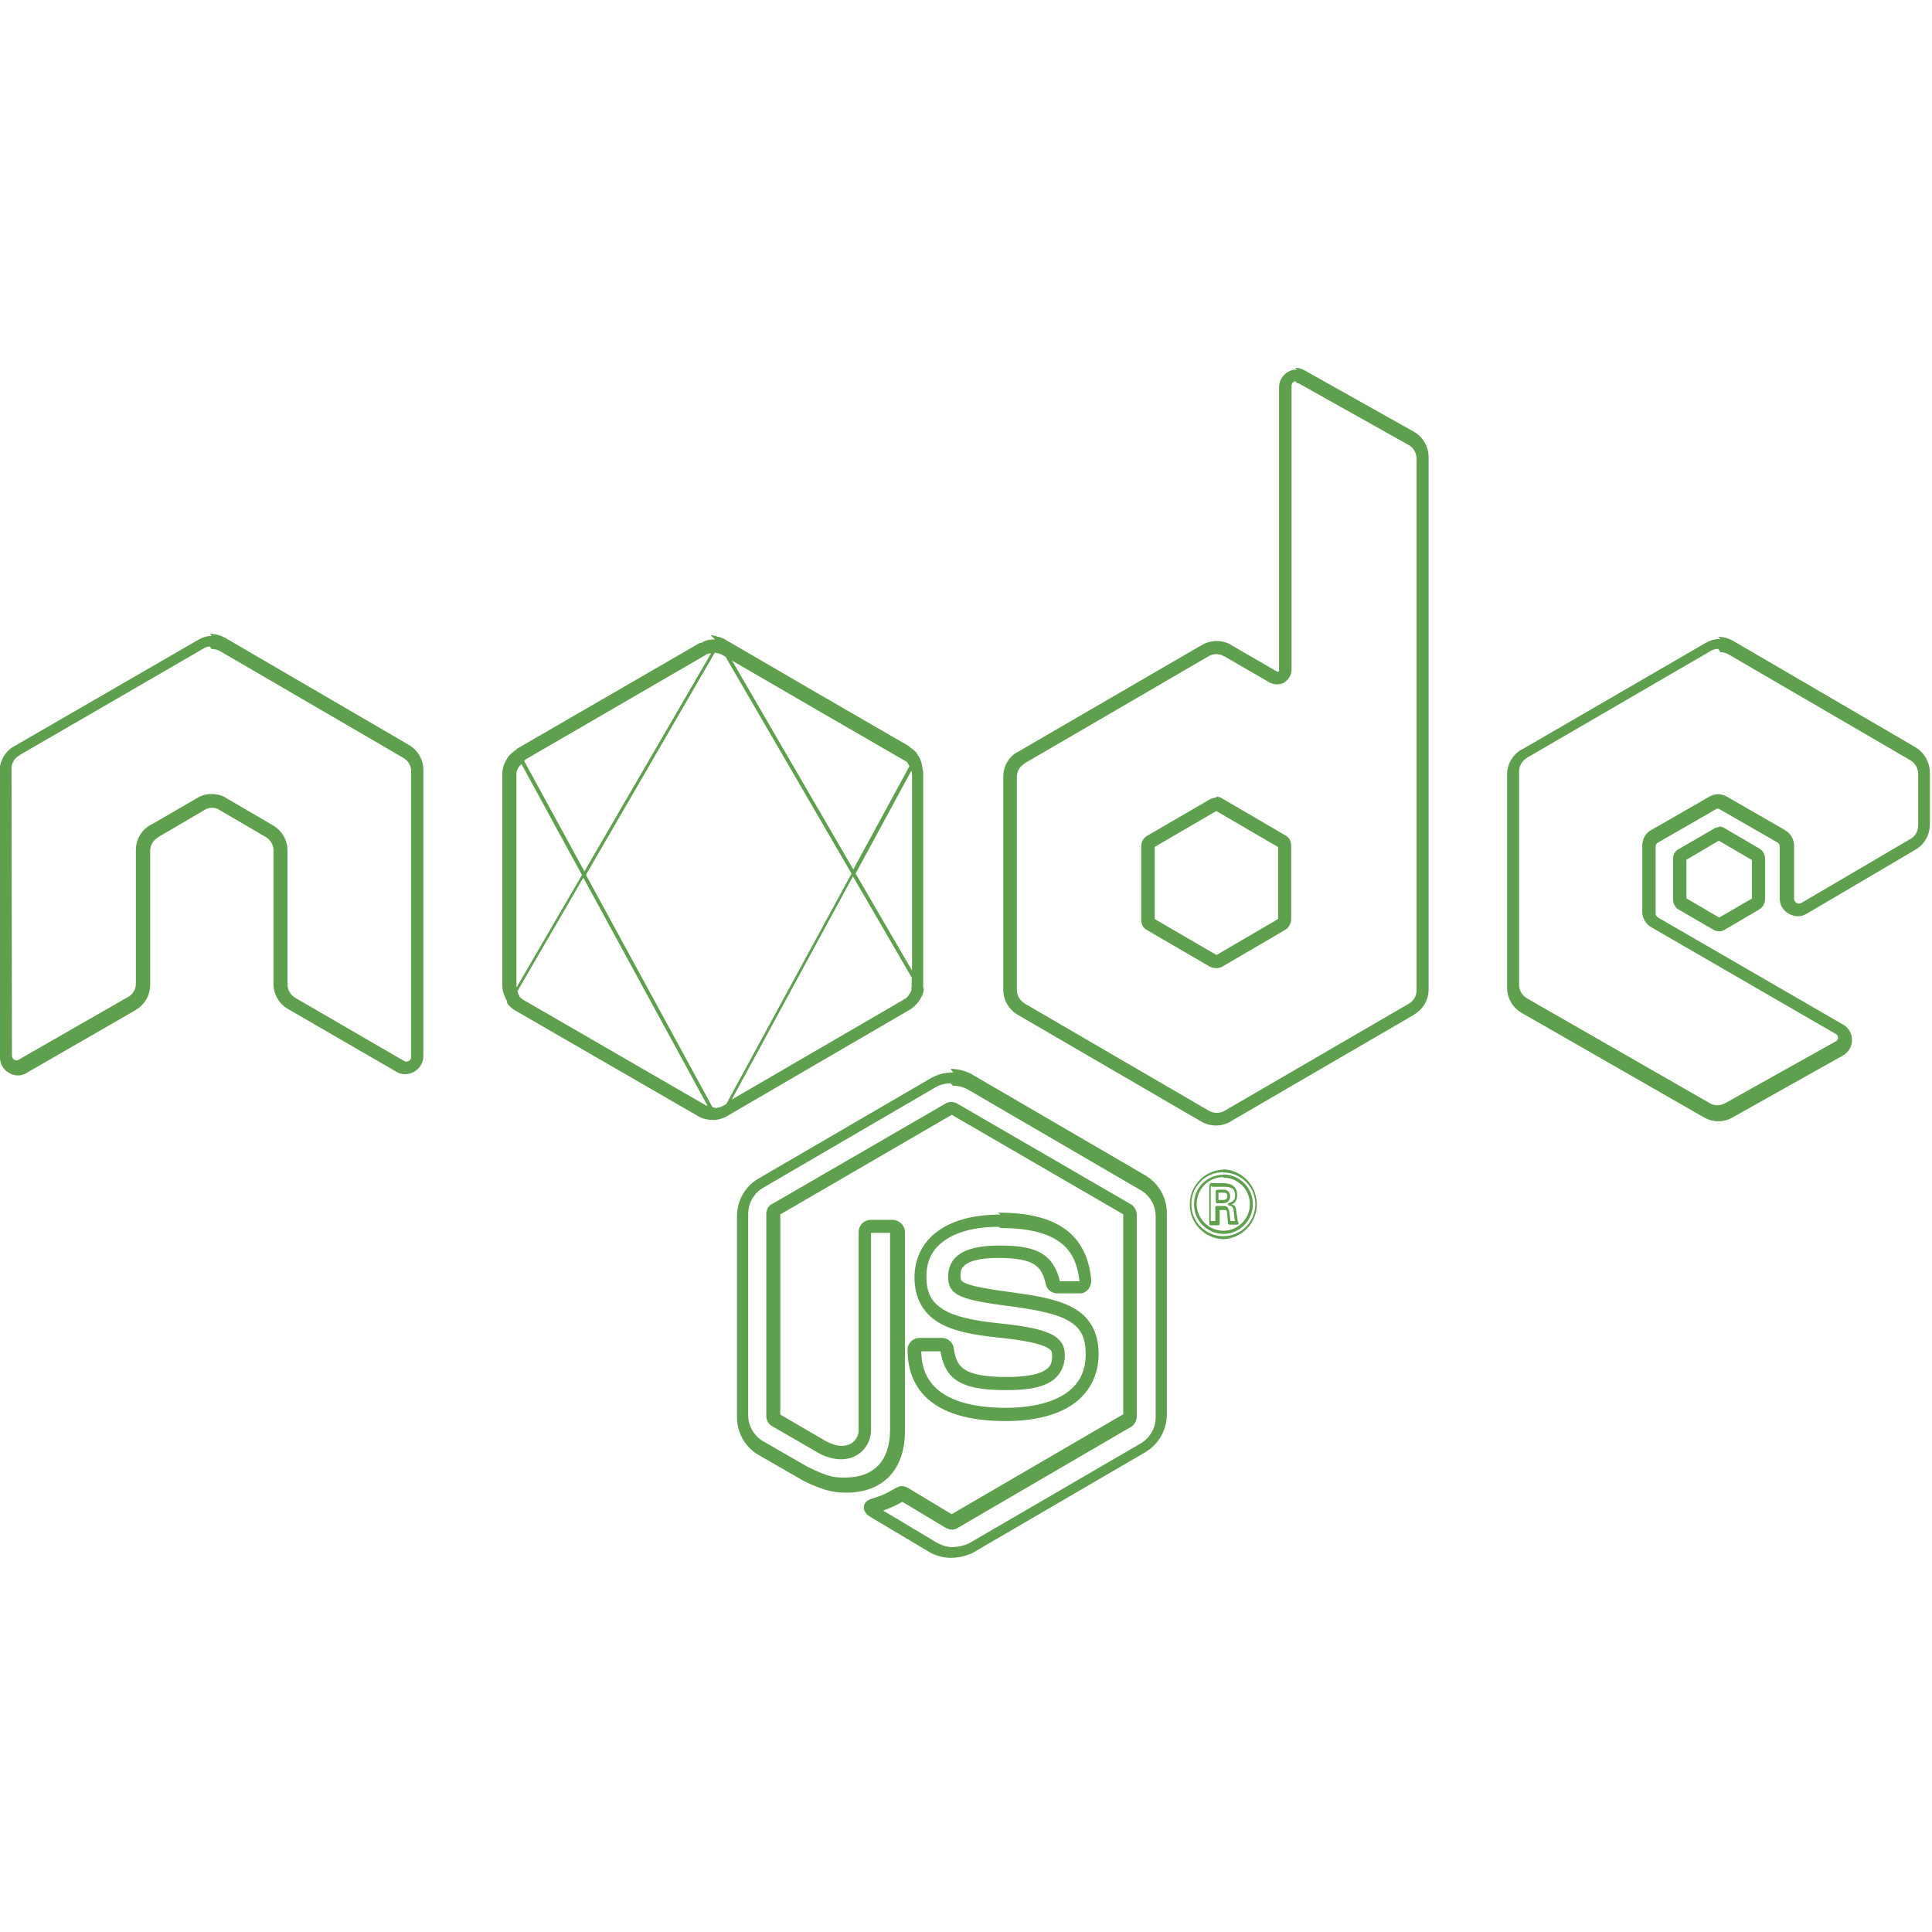 <svg viewBox="0 0 128 128" xmlns="http://www.w3.org/2000/svg"><path fill="#5FA04E" d="M85.92 24.49v0c-.2-.01-.4.04-.57.14v0c-.01 0-.01 0-.01 0 -.36.21-.59.59-.6 1v-.001c-.01 0-.01 0 0 .01v18.797c0 .01-.02.04-.05.06 -.03 0-.05.01-.08 0l-3.04-1.76v-.001c0-.01 0-.01 0-.01v-.001c-.6-.34-1.33-.34-1.92 0v0c-.01 0-.01 0-.01 0L67.46 49.8l-.01 0 -.01 0v0c-.6.33-.97.96-.97 1.65v0c-.01 0-.01 0 0 0v14.13c0 .68.37 1.31.97 1.66l0 0 0 0 12.17 7.08v0s0 0 0 0v0c.59.33 1.31.33 1.9 0v0c0-.01 0-.01 0-.01l12.17-7.08 0-.01c.6-.34.97-.98.97-1.67V30.3c0-.71-.38-1.36-.98-1.7l-7.27-4.08v-.001c-.01-.01-.02-.01-.02-.01v-.001c-.18-.09-.37-.14-.57-.14h-.01Zm-.01.89v0s0 0 0 0c.06 0 .12.01.17.04l7.25 4.064c.31.18.52.52.52.91v35.24c0 .35-.21.7-.53.88v0c-.01 0-.01 0-.01 0l-12.18 7.08v0c-.32.18-.71.18-1.03 0L67.91 66.5v0c-.01-.01-.01-.01-.01-.01v0c-.32-.19-.52-.52-.53-.89V51.47c0-.37.2-.71.52-.89v-.001c0-.01 0-.01 0-.01l12.18-7.09v0c.31-.19.7-.19 1.02-.001v-.01l3.04 1.76v0s0 0 .01 0v0c.29.15.64.15.94 0v0c.01-.01.02-.02.03-.03 .28-.19.46-.51.46-.84V25.56v-.001c0-.11.05-.21.14-.26V25.3c.03-.03.07-.04.12-.04ZM14.03 42.13c-.34 0-.64.11-.88.25v0c-.01 0-.01 0 0 0L.96 49.43H.95c-.61.34-.98.99-.98 1.68L0 70.07c0 .41.21.8.6 1.01H.6c.36.23.82.23 1.18 0l-.03.01 7.24-4.17 0-.01c.6-.34.96-.98.96-1.66v-8.88c0-.36.2-.71.52-.89v0c0-.01 0-.01 0-.01l3.07-1.8v0c0-.01 0-.01.01-.01h0c.15-.1.32-.14.5-.14 .19 0 .359.04.45.12v-.001c.01 0 .02.01.03.02l3.07 1.79v-.001s0 0 0 0c.31.18.52.53.52.88v8.87c0 .68.37 1.31.96 1.65L26.25 71c.36.23.83.22 1.2 0 .36-.21.6-.6.6-1.02V51.01c0-.69-.38-1.32-.97-1.66l-.01-.01 -12.15-7.08v0c-.01-.01-.01-.01-.02-.01h0c-.26-.14-.54-.23-.83-.25l0-.001c-.02-.01-.03-.01-.05-.01h-.12Zm99.961.2v0c-.34 0-.67.08-.95.25v0c-.01 0-.01 0-.01 0l-12.19 7.07h-.01l-.01 0v0c-.6.34-.97.97-.97 1.66v14.14c0 .68.37 1.32.97 1.66l12.09 6.93v0c.58.33 1.3.33 1.88-.01h0l7.31-4.1c.375-.21.6-.61.6-1.03v0c0-.43-.23-.82-.61-1.03l-12.24-7.08h0v0c-.1-.06-.16-.16-.16-.26v-4.42 -.001c0-.01 0-.01 0-.01v-.001c0-.01 0-.01 0-.01v0c0-.01 0-.01 0-.01v0c-.01-.1.05-.2.14-.24v-.001c0-.01 0-.01.01-.01l3.82-2.2v0c0-.01.01-.01.01-.01v0c.08-.06.18-.06.27-.001v0s0 0 .01.01l3.81 2.19v-.001c.09.05.15.15.15.26v3.45c0 .41.21.8.6 1.01 .37.22.83.23 1.19 0l7.22-4.25v0c.59-.35.94-.99.94-1.67v-3.433 0c-.01-.68-.36-1.31-.94-1.66v-.001c-.01-.01-.01-.01-.01-.01l-12.1-7.06v0c-.01-.01-.01-.01-.01 0v0c-.3-.17-.62-.26-.96-.26v0c-.01-.01-.01-.01-.01 0h-.01Zm-66.62.04v0h-.01v0c-.1-.01-.2 0-.3.01v0c-.21.02-.4.09-.57.2l-.01 0v0c-.06.01-.11.02-.16.04l-12.06 6.98v0c-.03.02-.06.05-.08.09l-.12.06 .01.02h-.001c-.23.15-.42.36-.54.6 -.02.03-.03.06-.05.1 -.02.02-.03.05-.04.08v0c-.11.22-.16.46-.16.71v14.07c0 .25.07.48.17.7 .04.11.09.22.16.32l-.04.05 .05.06h0s0 0 0 0v0c0 .01 0 .03 0 .04 .15.19.33.34.51.45v0s0 0 .01 0l12.15 7.02c.24.14.5.2.77.22 .1.01.2.02.3.01l0 .01 .08-.02 0-.01v0c.01 0 .02.01.03.01h0c.23-.04.46-.11.67-.22v0c0-.01.01-.01.02-.02l12.125-7.06v0s0 0 0 0c.25-.15.44-.35.61-.58 .12-.17.21-.36.27-.55 0-.01 0-.01 0-.02 0-.02.02-.03.02-.05v0c.03-.11.02-.22-.03-.32 0-.06.01-.11.01-.16V51.13c0-.07-.04-.13-.05-.2v0c-.02-.36-.14-.71-.37-.99l-.01-.01 .01-.02 -.05-.07 -.01-.01v-.001c-.01-.01-.01-.02-.02-.02h-.001c-.02-.01-.03-.02-.04-.03v-.001c-.08-.09-.17-.17-.27-.22v0c-.06-.06-.12-.11-.18-.15l-6.05-3.5 -6.05-3.52h0c-.01-.01-.01-.01-.01-.01v-.001c-.19-.11-.38-.18-.59-.21l-.01-.01 -.02-.01v-.001c-.01-.01-.01-.01-.01-.01h0c-.02-.01-.03-.01-.04-.01h-.001c-.01-.01-.01-.01-.01 0 -.03-.01-.06-.01-.09-.01l0-.001c-.02-.01-.03-.01-.04-.01v0c-.06-.01-.12-.02-.17-.02ZM14.02 43h.08c.17.01.33.06.48.14l12.14 7.07v0s0 0 0 0c.32.18.52.52.52.88v18.96 0c-.01 0-.01 0 0 0l-.001-.001c0 .1-.06.19-.15.24h-.001c-.01 0-.02 0-.03.01v0c-.09.05-.19.05-.27 0h0c-.01-.01-.01-.01-.02-.01l-7.19-4.17h0c-.01-.01-.01-.01-.01-.01h-.001c-.32-.19-.52-.52-.52-.89v-8.88c0-.69-.38-1.32-.97-1.66l-.01-.01 -3.07-1.79 .03.02c-.31-.22-.66-.29-.99-.29v0c-.35-.01-.69.08-.984.27l-3.06 1.77 -.01 0 -.01 0c-.6.34-.97.97-.97 1.66v8.87c0 .35-.2.7-.52.88l-.001-.001c-.01 0-.01 0-.01 0L1.23 70.21H1.23c-.01 0-.02.01-.03.01h0c-.07.04-.16.04-.23 0h0c-.02-.01-.03-.02-.05-.03 -.06-.03-.127-.14-.127-.24l-.03-18.97v-.001c0-.01 0-.01 0-.01v0c0-.01 0-.01 0-.01v0c-.01-.38.19-.73.52-.91H1.28c0-.01 0-.01 0-.01l12.184-7.06v0h0c.13-.09.28-.14.43-.15Zm99.965.21v0s0 0 0 0c.17 0 .35.04.51.13l12.09 7.04c.29.18.5.53.5.88v3.439 0c-.01 0-.01 0 0 0 0 .36-.19.7-.5.88v0c-.01-.01-.01-.01-.01 0l-7.24 4.25v-.001c-.01 0-.01 0-.02 0v0c-.09.05-.19.05-.28-.001v0c-.02-.01-.03-.02-.04-.03 -.06-.03-.13-.14-.13-.24v-3.48 0c0-.01 0-.01 0-.01v0c0-.01 0-.01 0-.01v-.001c0-.01 0-.01 0-.01v-.001c0-.01 0-.01 0-.01v0c0-.01 0-.01 0-.01v0c0-.01 0-.01 0-.01h0c-.01-.42-.24-.81-.6-1.01V55c-.01-.01-.01-.01-.01-.01l-3.81-2.19V52.8c-.38-.24-.85-.24-1.23 0l-3.81 2.19 .01-.01v-.001c-.38.2-.61.6-.61 1.03v4.41 -.001c-.01 0-.01 0 0 0v0c0 .41.23.8.59 1.01h0s0 0 0 0l12.24 7.08v0s0 0 0 0v-.001c.08.04.14.13.14.24v0c-.01 0-.01 0 0 .01v0c0 .1-.06.19-.15.24v0c-.01 0-.01 0-.01 0l-7.33 4.1v0c-.01 0-.01 0-.01 0v0c-.31.17-.69.17-.99 0v0c-.01-.01-.01-.01-.01-.01l-12.1-6.94v0c-.01-.01-.01-.01-.01-.01v0c-.32-.19-.52-.52-.52-.88V51.11c0-.36.2-.71.51-.89h0c0-.01 0-.01 0-.01l12.18-7.08c.16-.1.33-.14.5-.14Zm-66.57.05c.03 0 .07 0 .11.01v-.001s0 0 .01.01v0c.11.01.21.05.31.11l.22.12 8.35 14.37 -8.3 15.27 -.26.14c-.11.05-.27.1-.4.125l-.001 0c-.01-.01-.02-.01-.03-.01v0c-.08-.01-.15-.03-.22-.05L38.82 57.96l8.55-14.74Zm-.32.05L38.72 57.73l-3.99-7.308v0c0-.01 0-.01 0-.01l.01-.01v-.001c.02-.03.05-.05.07-.08l11.982-6.95h-.001c0-.01.01-.01.01-.01v-.001c.08-.04.18-.07.27-.07Zm1.41.46l5.39 3.13h0s0 0 0 0l6.07 3.51v0s.01.01.02.01c.06.03.11.07.15.12l-.01-.12h-.001c-.01.05 0 .1.02.16 .04.05.07.12.11.18l-3.72 6.84 -8.055-13.87Zm-13.93 6.9l3.98 7.3 -4.32 7.43v0c-.01-.02-.01-.03-.02-.04V51.28v0c0-.01 0-.01 0-.01v0c0-.01 0-.01 0-.01v0c0-.01 0-.01 0-.01v-.001c0-.01 0-.01 0-.01v-.001c0-.01 0-.01 0-.01v0c.03-.25.16-.46.35-.62Zm25.81.41c.01.07.04.14.04.21V64.3l-3.74-6.427 3.69-6.8Zm20.21 1.77v0c-.14-.01-.27.03-.39.09v0c-.01 0-.02.01-.03.01l-4.15 2.41c-.27.13-.42.44-.42.71v4.85c0 .27.09.55.42.72l4.14 2.41v0s.01 0 .03.01h0c.24.11.52.11.76 0v0c.01-.01.02-.01.03-.02l4.14-2.42c.27-.14.42-.46.42-.72v-4.86c0-.27-.1-.56-.43-.72l-4.14-2.42v-.001c-.01-.01-.02-.01-.03-.02v0c-.13-.07-.26-.1-.39-.1Zm0 .89l4.08 2.38v4.77l-4.08 2.38 -4.09-2.38v-4.78l4.08-2.378Zm33.316 1.06v0c-.14 0-.28.04-.39.12l-2.31 1.34v0c-.01 0-.01 0-.01 0v0c-.23.13-.36.38-.36.64v2.71c0 .25.15.51.34.63v0s.01 0 .02.01l2.3 1.34v0c.23.15.54.15.78 0l2.3-1.35v0c0-.01 0-.01.01-.01l-.001 0c.21-.14.35-.39.35-.64v-2.72 0c-.01-.27-.14-.51-.36-.64v0c-.01-.01-.01-.01-.01-.01l-2.31-1.35v-.001c-.12-.08-.25-.11-.375-.11l0 0c-.01-.01-.02-.01-.02-.01Zm0 .92l2.16 1.26v2.55l-2.17 1.26 -2.17-1.27v-2.56l2.16-1.27ZM56.53 58.1l3.87 6.66v.57c0 .05-.01.11-.02.18v0c0 .03 0 .06.01.09 -.1.24-.26.48-.47.6l-11.44 6.65 8.03-14.79Zm-17.863.09l8.21 15.07v0c-.03-.01-.06-.02-.09-.02v0c-.01-.01-.01-.01-.01 0l-12.16-7.03 .01 0c-.07-.04-.13-.1-.19-.16v0c-.02-.05-.04-.09-.06-.13v0c-.05-.09-.08-.17-.09-.26l4.35-7.494Zm24.49 12.86c-.5 0-.99.11-1.42.35v0c-.01 0-.01 0-.01 0l-11.47 6.68v0c-.89.51-1.43 1.46-1.43 2.49V93.9c0 1.02.54 1.98 1.42 2.49v0s0 0 0 0l3.01 1.73v0s.01.01.02.01c1.5.74 2.18.76 2.84.76 1.17 0 2.15-.38 2.83-1.1 .67-.72 1.01-1.75 1.01-2.98V81.65v-.001c0-.01 0-.01 0-.01v0c0-.01 0-.01 0-.01v0c0-.01 0-.01 0-.01h0c-.01-.43-.36-.78-.79-.8h0c-.01-.01-.01-.01-.01 0h-1.47v0c-.01-.01-.01-.01-.01 0h-.001c-.44.01-.78.35-.79.79v0c-.01 0-.01 0 0 0v13.15c0 .35-.19.7-.52.89 -.33.18-.84.25-1.59-.14h-.01l-3.07-1.79v-13.26l11.36-6.6 11.36 6.59v13.25l-11.366 6.62 -2.86-1.72h-.01c-.18-.12-.49-.23-.79-.03l.02-.02c-.8.46-.87.49-1.64.74 -.05.01-.13.04-.22.09v0c-.15.07-.26.2-.3.35 -.07.21.04.44.15.56 .1.11.22.19.38.28l0 0 0 0 3.81 2.27h-.001s.01 0 .01.01c.43.23.9.36 1.41.36 .51 0 .98-.13 1.37-.29v0c.01-.01.03-.02.05-.03l11.46-6.68v0s0 0 0 0h-.001c.88-.53 1.42-1.48 1.42-2.51v-13.33c0-1.03-.55-1.98-1.43-2.5l-11.47-6.68v0c-.01-.01-.01-.01-.01-.01v0c-.44-.24-.93-.37-1.42-.36h-.01Zm0 .89h-.001s0 0 0 0c.34-.01.68.08.98.25l11.45 6.67c.6.35.98 1.01.98 1.72v13.33 0c-.01 0-.01 0 0 0v0c0 .7-.38 1.36-.99 1.72l-11.43 6.65v0c-.33.13-.67.21-1.03.22 -.36 0-.68-.1-1-.27h-.01l-3.59-2.15v0c.44-.16.86-.35 1.27-.58l2.88 1.73h-.001c.01 0 .02.01.03.01 .25.125.51.16.79-.03l11.42-6.66c.28-.14.41-.46.41-.72V80.49c0-.27-.15-.58-.42-.72l-11.45-6.64h-.001c-.01-.01-.02-.02-.03-.02 -.25-.125-.52-.16-.8.02L51.17 79.76l.02-.02c-.33.16-.42.45-.42.71v13.33c0 .26.08.55.41.72l3.11 1.8v0s.01 0 .02.01c.94.48 1.81.47 2.439.11 .62-.36.96-1.01.96-1.68V81.68h1.26v13.05c0 1.06-.29 1.84-.77 2.35 -.49.51-1.2.81-2.18.81 -.66 0-1.03.02-2.45-.68h-.01l-2.99-1.72h-.01v0c-.61-.37-.99-1.02-.99-1.73v-13.33c0-.71.37-1.37.98-1.73L62 72.024c.28-.16.63-.25.98-.25Zm17.9 5.55v0c-1.28.04-2.28 1.11-2.23 2.39 .04 1.21 1.01 2.18 2.22 2.22v0c1.27-.05 2.27-1.12 2.22-2.4 -.05-1.22-1.02-2.19-2.23-2.23Zm0 .19v0c1.16 0 2.11.94 2.11 2.11 0 1.16-.95 2.11-2.12 2.11v0c-1.17 0-2.12-.95-2.12-2.12 0-1.17.94-2.12 2.11-2.12Zm0 .15h-.001c-1.09 0-1.96.88-1.95 1.96v0c-.01 1.07.87 1.95 1.95 1.96 1.07 0 1.95-.88 1.95-1.97v0c0-1.09-.87-1.96-1.95-1.97Zm0 .19c.96 0 1.75.79 1.75 1.76s-.79 1.76-1.76 1.76h-.001c-.97-.01-1.76-.8-1.76-1.77 0-.01 0-.01 0-.01 0-.98.78-1.77 1.75-1.77Zm-.84.42v0c-.06 0-.1.04-.1.1v2.54 0c0 .05.04.1.1.1h.49v0c.05 0 .1-.05.1-.1v-.91h.33c.07 0 .1.01.11.02 .01.01.02.03.04.09v0l0 .03 .01.08 .02.24c.02.17.04.37.04.41v0c-.01.05.04.09.09.1h.51v0c.05 0 .1-.05.1-.1 0-.02-.01-.04-.02-.05v0c-.03-.09-.05-.18-.06-.27 -.02-.12-.04-.26-.05-.36 -.02-.16-.03-.31-.1-.44 -.04-.07-.14-.09-.22-.13 .06-.03.11-.04.17-.09 .11-.11.19-.28.19-.53 0-.37-.18-.58-.39-.68 -.21-.1-.44-.1-.58-.1l-.87-.01Zm.1.19l.76 0c.14 0 .34 0 .49.07 .15.07.26.19.26.49 0 .21-.06.31-.14.38v0c-.08.06-.17.1-.26.13v0c-.06.02-.08.08-.06.13 .01.03.04.05.07.05 .15.01.2.05.24.13 .04.07.05.19.07.35v0c-.01 0-.01 0 0 0 .01.09.03.23.04.36 .01.07.03.12.04.18h-.31 0c-.01-.12-.02-.23-.04-.34l-.03-.24h0c-.01-.03-.01-.06-.01-.08 0-.01-.01-.02-.01-.03v0c0-.01-.01-.02-.01-.03v-.001c-.02-.08-.05-.16-.11-.21 -.07-.06-.15-.07-.25-.07h-.44v0c-.06-.01-.1.04-.1.09v.91h-.3l0-2.35Zm.33.2v0c-.06 0-.1.04-.1.1v.69 0c-.01.05.04.09.09.1h.4l0-.001c.14 0 .29-.06.38-.17v0c.05-.09.08-.18.08-.28 0-.2-.08-.33-.19-.39 -.11-.07-.22-.06-.3-.06h-.41Zm.1.19h.3c.07 0 .14 0 .19.03 .04.02.08.06.08.21v0c-.01.05-.02.11-.05.15 -.04.05-.1.09-.23.09h-.31V79Zm-14.47 1.45c-1.7 0-3.1.35-4.11 1.07 -1.01.71-1.58 1.81-1.58 3.1 0 1.37.59 2.37 1.58 2.97 .99.59 2.31.83 3.9 1 1.86.18 2.84.43 3.27.65 .21.11.28.19.32.26 .03.06.05.15.05.31 0 .53-.14.78-.59 1.02 -.45.23-1.25.38-2.43.38 -1.49 0-2.33-.2-2.78-.5 -.45-.3-.61-.7-.72-1.41l0 .06c0-.42-.4-.74-.76-.74h-1.5v0c-.01-.01-.01-.01-.01 0v0c-.44 0-.79.35-.79.79 0 1.06.29 2.28 1.28 3.2 .99.92 2.64 1.52 5.22 1.52 1.87 0 3.38-.37 4.47-1.12 1.08-.76 1.69-1.93 1.69-3.32 0-1.35-.52-2.34-1.49-2.95 -.98-.61-2.33-.88-4.11-1.12 -1.78-.23-2.76-.43-3.19-.61 -.22-.1-.28-.16-.31-.21 -.03-.05-.05-.13-.05-.3 0-.28.03-.5.31-.72 .28-.23.92-.46 2.19-.46 1.14 0 1.88.14 2.32.39 .44.26.67.63.83 1.36v0s0 0 0 0c.08.34.38.59.73.6v0s.01 0 .01 0h1.52c.28 0 .43-.14.54-.25v0c.01-.02.03-.05.05-.07v0c.1-.15.16-.33.16-.51v0c0-.02 0-.04 0-.05 -.13-1.48-.7-2.65-1.76-3.4s-2.52-1.07-4.41-1.07Zm0 .89c1.78 0 3.06.31 3.89.9 .8.56 1.22 1.4 1.35 2.63h-1.29c-.2-.82-.57-1.47-1.22-1.85 -.68-.4-1.57-.52-2.78-.52 -1.38 0-2.22.23-2.75.64 -.54.41-.66 1-.66 1.42 0 .24.02.51.17.76 .15.25.4.43.72.56 .64.27 1.63.44 3.42.67 1.74.23 3 .52 3.74.98 .74.46 1.06 1.04 1.06 2.18 0 1.15-.44 1.97-1.31 2.58 -.88.6-2.22.96-3.97.96 -2.45 0-3.84-.57-4.62-1.29 -.75-.7-.98-1.58-.99-2.45h1.27c.13.77.4 1.48 1.08 1.93 .7.46 1.71.64 3.27.64 1.24 0 2.16-.125 2.84-.49 .68-.37 1.05-1.04 1.05-1.81 0-.22-.02-.48-.16-.74s-.38-.48-.71-.65c-.66-.34-1.7-.56-3.6-.75 -1.55-.16-2.77-.42-3.54-.88 -.78-.47-1.16-1.06-1.16-2.21 0-1.05.4-1.82 1.2-2.38 .79-.57 2.01-.91 3.58-.91Z"/></svg>